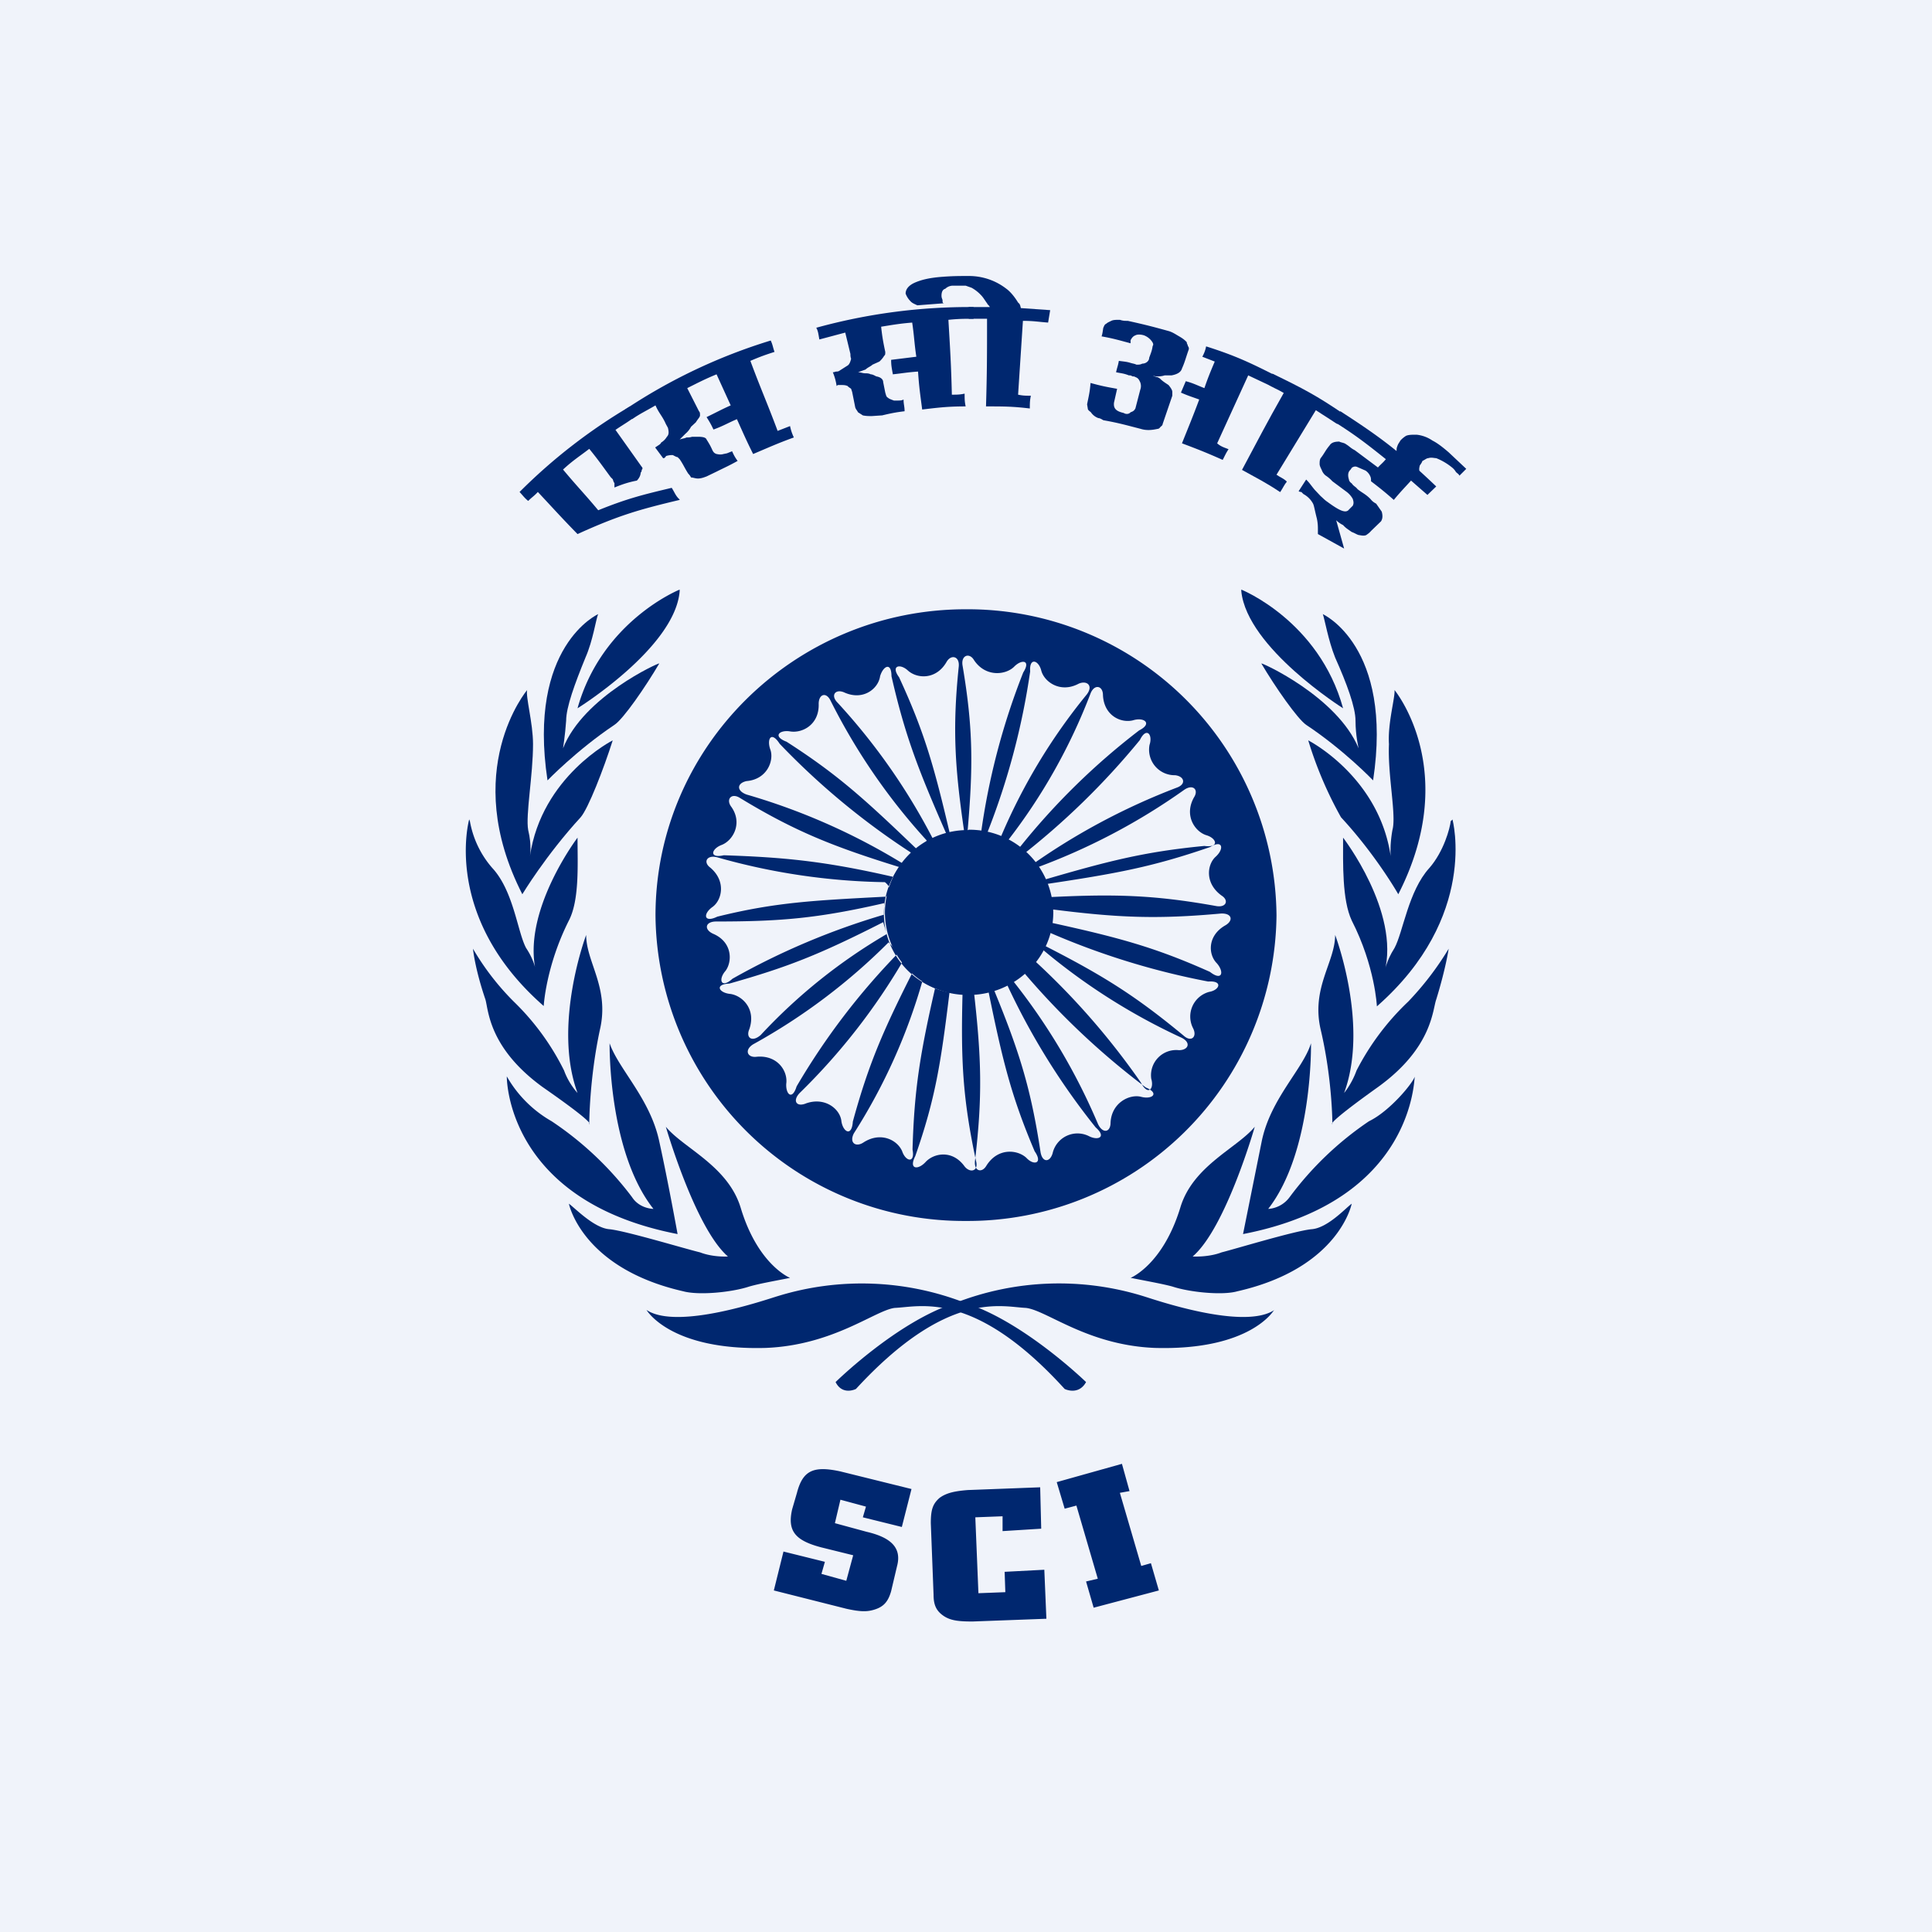 <svg xmlns="http://www.w3.org/2000/svg" width="56" height="56"><path fill="#F0F3FA" d="M0 0h56v56H0z"/><path d="M18.74 37.97s.68 1.18 3.46 1.1c1.97-.08 3.18-1.1 3.74-1.16.73-.03 2.3-.53 4.92 2.35 0 0 .4.2.62-.2 0 0-1.8-1.75-3.49-2.29a8.27 8.27 0 00-5.45-.2c-.31.09-2.9 1-3.8.4zm4.16-.93s-.93-.37-1.43-2.03c-.37-1.22-1.66-1.73-2.17-2.35 0 0 .85 2.94 1.8 3.76 0 0-.42.03-.81-.12-.42-.1-2.14-.62-2.62-.67-.45-.03-1.01-.62-1.18-.74 0 0 .37 1.87 3.32 2.54.45.12 1.4.03 1.91-.14.28-.08.62-.14 1.18-.25z" fill="#00276F"/><path d="M19.64 35.77s-.28-1.55-.53-2.68c-.26-1.24-1.18-2.1-1.44-2.85 0 0-.05 3.13 1.27 4.8 0 0-.4 0-.62-.34a9.52 9.52 0 00-2.33-2.2 3.47 3.47 0 01-1.3-1.3s-.05 3.6 4.95 4.57z" fill="#00276F"/><path d="M17.08 32.58s0-1.3.31-2.74c.28-1.21-.4-1.95-.4-2.74 0 0-.98 2.6-.25 4.58 0 0-.25-.26-.39-.65a7.27 7.27 0 00-1.46-2 7.5 7.5 0 01-1.18-1.53s.05.56.36 1.47c.09.3.09 1.4 1.66 2.54 1.58 1.1 1.35 1.07 1.35 1.07z" fill="#00276F"/><path d="M13.6 23.75s-.8 2.82 2.16 5.41c0 0 .06-1.15.73-2.48.31-.6.25-1.64.25-2.4 0 0-1.63 2.15-1.2 3.9 0 0-.03-.31-.29-.7-.25-.46-.36-1.65-.98-2.32a2.8 2.8 0 01-.65-1.36l-.02-.05z" fill="#00276F"/><path d="M15.28 20s-1.97 2.34-.14 5.92c0 0 .68-1.13 1.69-2.23.22-.25.67-1.41.93-2.23 0 0-2.06 1.04-2.4 3.36 0 0 .06-.31-.05-.76-.08-.43.14-1.58.14-2.49 0-.62-.22-1.38-.17-1.58z" fill="#00276F"/><path d="M17.34 17.8s-2.06.92-1.47 4.82c0 0 .85-.88 1.94-1.61.26-.17.9-1.1 1.3-1.78 0-.03-2.2.96-2.79 2.46 0 0 .06-.37.09-.8 0-.39.25-1.07.56-1.83.22-.5.3-1.1.37-1.27z" fill="#00276F"/><path d="M19.7 17.09s-2.25.9-2.96 3.44c0 0 2.82-1.75 2.96-3.39v-.05zm17.23 20.88s-.67 1.18-3.46 1.1c-1.96-.08-3.14-1.1-3.74-1.16-.7-.03-2.27-.53-4.92 2.35 0 0-.39.2-.59-.2 0 0 1.78-1.75 3.46-2.29a8.28 8.28 0 015.46-.2c.3.09 2.9 1 3.8.4zm-4.16-.93s.93-.37 1.44-2.03c.36-1.22 1.65-1.73 2.16-2.35 0 0-.84 2.94-1.8 3.76 0 0 .45.03.84-.12.4-.1 2.11-.62 2.6-.67.47-.03 1-.62 1.17-.74 0 0-.36 1.87-3.32 2.54-.42.12-1.37.03-1.88-.14-.3-.08-.65-.14-1.2-.25z" fill="#00276F"/><path d="M36.03 35.77l.54-2.68c.25-1.24 1.2-2.1 1.43-2.85 0 0 .06 3.13-1.24 4.8 0 0 .37 0 .62-.34a9.42 9.42 0 012.3-2.2c.6-.29 1.27-1.1 1.33-1.3-.03 0 .03 3.6-4.98 4.57z" fill="#00276F"/><path d="M38.62 32.58s0-1.3-.34-2.74c-.28-1.21.42-1.95.42-2.74 0 0 .99 2.6.26 4.58 0 0 .22-.26.36-.65a7.41 7.41 0 011.5-2 8.72 8.72 0 001.17-1.53s-.08.56-.36 1.47c-.11.3-.11 1.4-1.69 2.54-1.54 1.1-1.32 1.07-1.32 1.07z" fill="#00276F"/><path d="M42.1 23.75s.77 2.82-2.19 5.42c0 0-.05-1.16-.73-2.49-.28-.6-.25-1.64-.25-2.4 0 0 1.66 2.15 1.2 3.9 0 0 .04-.31.29-.7.25-.46.4-1.65 1.01-2.32.42-.48.6-1.16.62-1.36l.06-.05z" fill="#00276F"/><path d="M40.42 20s1.94 2.34.11 5.92c0 0-.64-1.13-1.66-2.23a11.2 11.2 0 01-.95-2.23s2.05 1.04 2.39 3.36c0 0-.03-.31.05-.76.12-.43-.14-1.58-.1-2.49-.04-.62.19-1.38.16-1.58z" fill="#00276F"/><path d="M38.34 17.8s2.05.92 1.46 4.82c0 0-.84-.88-1.94-1.61-.25-.17-.9-1.1-1.3-1.78 0-.03 2.2.96 2.82 2.46 0 0-.09-.37-.09-.8 0-.39-.25-1.07-.59-1.83-.2-.5-.3-1.1-.36-1.27z" fill="#00276F"/><path d="M35.98 17.09s2.25.9 2.95 3.44c0 0-2.78-1.75-2.95-3.39v-.05z" fill="#00276F"/><path fill-rule="evenodd" d="M27.99 17.66A8.95 8.95 0 0137 26.54a8.95 8.95 0 01-9.01 8.85A8.94 8.94 0 0119 26.54c0-4.9 4.04-8.88 8.99-8.88zm-.03 6.53c1.3 0 2.36 1.02 2.36 2.3a2.36 2.36 0 01-2.36 2.32 2.34 2.34 0 01-2.34-2.33c0-1.27 1.05-2.3 2.34-2.29zm.08-.03c.17-1.93.17-3.04-.14-4.87-.05-.3.2-.38.33-.16.33.5.91.44 1.16.2.22-.23.5-.2.27.16a20.17 20.17 0 00-1.23 4.7c-.09.14-.25.11-.39-.03zm-.08.03c-.28-1.9-.36-3.04-.17-4.87.03-.3-.22-.36-.35-.14-.3.53-.86.5-1.13.25-.22-.2-.5-.14-.25.2.74 1.6 1.02 2.6 1.49 4.61.1.12.3.06.4-.05zm-.88.2a18.01 18.01 0 00-2.8-4.02c-.22-.22-.06-.41.19-.3.55.25.99-.11 1.04-.47.09-.3.33-.42.33 0 .39 1.71.77 2.7 1.6 4.59-.03.11-.2.17-.36.2zm-.22-.03a17.88 17.88 0 01-2.78-4.04c-.13-.28-.35-.2-.35.08.02.6-.47.86-.83.8-.3-.05-.52.14-.1.3 1.48.95 2.27 1.67 3.76 3.1.19.03.27-.1.3-.24zm-.66.69a18.54 18.54 0 00-4.56-2.02c-.3-.11-.28-.33 0-.39.6-.05.8-.6.69-.91-.11-.3.02-.56.27-.17a21.34 21.34 0 003.8 3.15c.05.14-.12.25-.2.34zm-.14.08c-1.87-.58-3-1.02-4.61-2-.25-.16-.42.04-.25.26.33.47.05.97-.28 1.1-.3.11-.38.4.06.3 1.76.06 2.94.17 4.97.64.03-.13.17-.16.11-.3zm-.4.44a18.8 18.8 0 01-4.87-.72c-.3-.08-.42.14-.2.3.47.4.33.95.06 1.14-.28.2-.25.47.14.28 1.7-.42 2.8-.47 4.89-.58.16-.14.14-.28-.03-.42zm-.04.61c-1.92.44-3 .53-4.86.53-.33 0-.36.24-.08.36.55.24.55.8.35 1.07-.22.25-.13.53.2.23a20.9 20.9 0 014.4-1.86v-.33zm.09.89A15.97 15.97 0 0022.05 30c-.25.22-.44.08-.33-.17.2-.58-.2-.97-.55-1.02-.33-.03-.47-.28-.03-.3 1.7-.48 2.61-.84 4.46-1.78l.1.34zm.05.24a17.48 17.48 0 01-3.93 2.96c-.27.17-.16.4.11.36.6-.05.9.42.85.78-.02.3.17.5.3.08a20.03 20.03 0 012.95-3.87l-.28-.3zm.44.5a18.25 18.25 0 01-3.02 3.87c-.22.23-.09.42.19.3.55-.19.99.17 1.02.53.05.3.3.45.33 0 .46-1.68.88-2.65 1.81-4.48l-.33-.22zm2.78-3.48a16.9 16.9 0 012.52-4.2c.2-.26 0-.42-.24-.31-.53.28-1-.06-1.08-.39-.08-.3-.35-.38-.32.03a20.78 20.78 0 01-1.24 4.67c0 .17.16.28.36.2zm.22.05a16.62 16.62 0 002.41-4.28c.11-.28.36-.23.36.05.03.61.55.83.9.72.31-.08.53.11.15.3a20 20 0 00-3.47 3.4c-.24.17-.35-.08-.35-.19zm.55.8a19.12 19.12 0 014.36-2.35c.28-.1.22-.33-.05-.36a.74.74 0 01-.74-.88c.1-.3-.09-.53-.28-.14a21.68 21.68 0 01-3.49 3.4l.2.34zm.21 0a18.3 18.3 0 004.37-2.29c.25-.17.42 0 .28.22-.3.53.03 1 .36 1.1.3.09.38.37-.06.31-1.76.17-2.8.44-4.78 1.02l-.16-.35zm.33.83c1.96-.1 3.11-.08 4.95.25.3.06.39-.16.17-.3-.5-.36-.42-.91-.17-1.13.25-.23.2-.5-.16-.28-1.68.58-2.72.77-4.79 1.08V26zm.14.34c1.95.25 3.08.3 4.95.13.33-.02.38.2.14.34-.53.3-.5.85-.25 1.1.22.25.16.53-.2.25-1.61-.72-2.66-1-4.67-1.44l.03-.38zm-.27 1c1.73.88 2.69 1.46 4.15 2.67.22.2.4.03.27-.22a.74.74 0 01.47-1.05c.3-.05.41-.33-.03-.3A21.76 21.76 0 0130.35 27l-.2.33zm-.06.07a17.92 17.92 0 004.15 2.66c.28.14.2.36-.08.36a.73.73 0 00-.8.83c.09.3-.1.5-.3.11a21.3 21.3 0 00-3.21-3.65l.24-.3zm-.77.97a17.86 17.86 0 012.5 4.2c.14.28.36.23.36-.05.03-.58.55-.83.88-.75.33.09.55-.1.14-.27a22.01 22.01 0 01-3.55-3.35l-.33.22zm-.52.3c.74 1.8 1.07 2.86 1.35 4.7.05.31.27.31.35.04a.74.74 0 011.05-.5c.27.14.52.03.2-.25a20.27 20.27 0 01-2.56-4.12l-.39.14zm-.58.06c.22 1.94.25 3.04.03 4.9-.03.3.2.36.33.14.33-.53.9-.47 1.16-.23.21.23.49.17.24-.19-.68-1.6-.93-2.63-1.34-4.64l-.42.02zm-.33.03c-.05 1.94 0 3.04.39 4.87.08.3-.17.36-.33.16-.36-.5-.9-.38-1.13-.13-.22.24-.5.22-.3-.17.58-1.66.74-2.68.99-4.73h.38zm-1.15-.39a16.73 16.73 0 01-2 4.46c-.14.27.05.41.27.27.5-.33.99-.08 1.13.25.1.3.38.36.3-.05.05-1.75.22-2.8.68-4.79l-.38-.14z" fill="#00276F"/><path d="M28.07 24.05a2.43 2.43 0 012.46 2.4c0 1.3-1.1 2.39-2.46 2.39a2.4 2.4 0 01-2.42-2.38 2.4 2.4 0 012.42-2.4zM22.7 44.97l1.21.3-.1.35.72.2.2-.74-.93-.23c-.76-.2-.98-.48-.84-1.1l.14-.48c.17-.65.48-.79 1.26-.62l2.06.51-.28 1.1-1.13-.28.09-.31-.74-.2-.16.68.92.25c.73.17 1.02.48.88 1l-.17.72c-.09.32-.23.46-.5.54-.2.06-.4.06-.8-.03l-2.1-.53.28-1.13zm7.63 1.95l-2.14.08c-.42 0-.65-.03-.85-.17-.2-.14-.28-.31-.28-.6l-.08-2.08c0-.4.06-.56.25-.73.2-.15.45-.2.82-.23l2.1-.08.03 1.2-1.12.07v-.43l-.79.03.09 2.2.78-.03-.02-.59 1.15-.06.06 1.42zm1.15-1.08l.34-.08-.62-2.12-.34.09-.23-.77 1.89-.53.22.79-.28.05.62 2.12.28-.08.23.79-1.89.5-.22-.76zM19.7 14.49c-1.18.28-1.77.45-2.96.99-.47-.48-.7-.74-1.15-1.22-.11.12-.17.15-.28.26-.11-.09-.14-.14-.25-.26a16.03 16.03 0 013.2-2.48c.06.11.12.17.17.28-.22.17-.34.23-.59.4l.76 1.07c.03.03.03.06 0 .09 0 .02 0 .05-.03.08 0 .08-.05.17-.11.23-.25.05-.4.1-.65.2V14c-.03-.03-.03-.06-.05-.11l-.06-.06c-.25-.34-.36-.5-.62-.82-.3.23-.48.34-.76.6.4.48.62.7 1.02 1.18.84-.34 1.29-.45 2.13-.65.09.14.11.23.23.34z" fill="#00276F"/><path d="M23.01 12.68c-.47.17-.73.29-1.18.48-.2-.4-.28-.59-.47-1.01-.26.11-.4.2-.68.3-.06-.13-.11-.22-.2-.36.29-.14.43-.22.7-.34l-.41-.9c-.34.14-.51.23-.85.4l.34.67c.03.03.03.06.03.12 0 .05-.06.1-.12.2l-.14.13a.67.67 0 01-.16.2l-.17.17c.08-.03.14-.03.2-.06.05 0 .1 0 .16-.02h.17c.14 0 .23.02.25.08.09.14.12.2.17.31.03.06.06.09.12.11.02 0 .1.03.2 0l.1-.02.15-.06c.05.11.08.17.16.28-.25.14-.39.2-.61.31l-.29.14c-.08.03-.16.06-.25.06-.08 0-.14-.03-.2-.03a.4.4 0 00-.08-.11c-.11-.17-.14-.26-.25-.42l-.06-.06c-.03 0-.08-.03-.14-.06-.03 0-.11 0-.2.03 0 .03-.02.03-.05.06h-.03l-.23-.31.09-.06c.05-.03.08-.06.08-.08a.49.49 0 00.17-.17c.06-.06.06-.14.03-.26l-.06-.11c-.1-.23-.2-.31-.3-.54-.29.17-.43.23-.68.4l-.2-.28a16.05 16.05 0 014.22-2c.06.13.06.19.11.33-.28.09-.42.14-.7.26.3.81.48 1.2.79 2.03l.36-.14c.03.14.06.22.11.33zm4.99-.9c-.51 0-.77.03-1.27.09-.06-.46-.09-.65-.12-1.1-.3.02-.45.05-.73.08-.03-.17-.05-.25-.05-.42l.73-.09c-.06-.4-.06-.59-.12-.99-.36.03-.53.06-.9.12.03.28.06.45.12.73 0 .06 0 .09-.03.11a.73.73 0 01-.14.17l-.2.09c-.05.05-.14.08-.2.14l-.22.08c.08 0 .14.03.2.03.05 0 .11 0 .17.03.05 0 .1.03.16.06.12.02.2.08.2.17l.06.3c.03.1.03.12.08.15.03.03.09.05.17.08h.11c.06 0 .12 0 .17-.03 0 .14.03.2.03.34-.25.03-.4.06-.65.12l-.3.02c-.09 0-.17 0-.26-.02l-.14-.09c-.03-.06-.06-.08-.08-.14l-.09-.45-.03-.09c-.02-.02-.08-.05-.1-.08-.07-.03-.12-.03-.2-.03h-.06c-.03 0-.03 0-.06.03a1.62 1.62 0 00-.11-.4c.06 0 .06-.02.11-.02.06 0 .09-.03.09-.03l.22-.14c.06-.03.09-.12.11-.2-.02-.06-.02-.09-.02-.14l-.15-.62-.75.2c-.03-.15-.03-.23-.09-.34a16.7 16.7 0 014.56-.6v.34c-.28 0-.43 0-.73.03.05.85.08 1.3.1 2.17.15 0 .23 0 .37-.03 0 .15 0 .23.03.37z" fill="#00276F"/><path d="M29.85 11.84c-.5-.06-.76-.06-1.27-.06.03-1.01.03-1.52.03-2.54h-.53V8.9h.61c-.02-.05-.05-.05-.08-.11-.06-.08-.11-.17-.17-.23a1.09 1.09 0 00-.28-.22l-.17-.06h-.36a.32.32 0 00-.23.09c-.08.02-.11.1-.11.2 0 .08.03.1.03.14 0 .05 0 .08.05.08l-.78.06c-.06-.03-.15-.06-.2-.12a.6.6 0 01-.14-.22c0-.12.08-.23.25-.31.2-.09.42-.14.73-.17.37-.03.54-.03.87-.03a1.765 1.765 0 011.07.37c.11.08.23.22.34.4.06.05.06.08.08.16l.85.06-.06.36c-.28-.02-.42-.05-.73-.05l-.14 2.14c.14.03.22.03.37.03-.03.14-.03.23-.03.37zm4.41-1.16c-.03.11-.14.17-.3.2h-.2a.63.63 0 01-.2.03c-.06 0-.09 0-.14-.03.03.03.05.03.11.05.03 0 .08.03.11.06.06.06.14.11.23.17.05.06.11.14.11.2v.11l-.28.82c0 .03-.03.06-.06.08-.02.03-.05.06-.08.06-.14.03-.31.06-.5 0-.43-.11-.63-.17-1.08-.25-.05-.03-.1-.06-.14-.06a.44.44 0 01-.22-.17c-.03-.03-.09-.06-.09-.11l-.02-.12c.05-.25.08-.36.1-.62.32.09.49.12.77.17l-.09.4c-.02.17.06.25.28.3.06.04.15.04.2-.02.09-.03.11-.06.14-.11l.14-.54a.31.31 0 000-.22c-.03-.06-.05-.12-.14-.15-.03-.02-.05-.02-.08-.02-.06-.03-.06-.03-.11-.03-.15-.06-.23-.06-.37-.09.03-.14.06-.2.08-.33.14.02.2.02.31.05.09.03.14.03.2.06.08 0 .11 0 .17-.03.11 0 .2-.08.2-.17.05-.14.08-.2.1-.34.04-.05 0-.11-.05-.17a.51.51 0 00-.2-.14c-.1-.03-.2-.03-.25 0-.08.03-.11.09-.14.14v.09c-.34-.09-.5-.14-.84-.2.03-.09.03-.14.05-.25.03-.06.03-.09.09-.12.03-.03.08-.05.14-.08.06-.03.14-.03.25-.03.09.03.14.03.23.03.5.11.73.17 1.2.3.12.04.2.1.29.15.05.03.14.08.22.17 0 .06.03.06.03.11.03.03.03.06.03.09-.09.25-.11.36-.2.56zm1.18 2.65c-.45-.2-.7-.3-1.18-.48.2-.5.31-.76.5-1.27-.22-.08-.3-.1-.53-.2l.14-.33c.2.05.31.11.54.2.11-.32.17-.46.3-.77l-.36-.14c.06-.11.09-.2.11-.3.85.27 1.27.47 2.06.87-.06.1-.09.17-.14.3l-.7-.33-.9 1.97c.1.09.2.12.33.17-.08.12-.11.2-.17.31z" fill="#00276F"/><path d="M37.1 14.26c-.42-.28-.65-.39-1.1-.64.48-.9.7-1.33 1.21-2.23-.2-.12-.3-.14-.47-.26l.14-.3c.87.42 1.29.64 2.08 1.18l-.2.28-.62-.4L37 13.76c.11.08.2.1.3.2-.08.1-.1.16-.19.3z" fill="#00276F"/><path d="M41.38 14.35l-.48-.42c-.2.22-.31.33-.5.56-.26-.23-.4-.34-.66-.54 0-.05 0-.1-.02-.14a.38.38 0 00-.14-.17l-.23-.1c-.08-.04-.14 0-.17.02-.03.06-.05.06-.08.11-.03.06-.03.14 0 .23 0 .03.03.08.08.11.06.09.11.09.17.17.14.11.23.14.37.28.05.06.08.09.17.14l.16.23c.03.11.03.2-.02.28l-.29.28c-.05.06-.1.09-.14.12-.05.02-.1.02-.2 0-.05 0-.13-.06-.22-.09-.11-.08-.17-.11-.25-.2a.784.784 0 01-.2-.14l.23.82-.76-.42v-.14c0-.06 0-.17-.03-.31-.06-.23-.08-.37-.11-.43a.68.68 0 00-.28-.28l-.06-.06c-.06 0-.06-.02-.08-.02l.22-.34c.11.11.14.17.25.3l.17.18c.06.05.11.11.2.17.34.25.53.34.62.22l.11-.11c.03-.06.03-.11 0-.2a.66.66 0 00-.2-.22l-.39-.29a1.03 1.03 0 00-.2-.17.363.363 0 01-.11-.16c-.03-.06-.06-.12-.06-.17 0-.06 0-.12.03-.17.11-.14.14-.23.26-.37.05-.08.14-.11.28-.11.05.03.14.03.2.08.1.06.13.11.25.17l.67.5c.09-.1.14-.13.23-.24-.6-.48-.9-.71-1.52-1.1l.2-.29c1.18.76 1.74 1.19 2.78 2.18l-.26.25zm.92-.57c-.03-.05-.05-.05-.1-.1a.443.443 0 00-.1-.12 1.75 1.75 0 00-.47-.28c-.06 0-.14-.03-.23 0-.05 0-.1.05-.17.08-.02.06-.05.09-.08.14 0 .03-.03.09 0 .17-.28-.22-.4-.34-.67-.56 0-.09 0-.12.02-.17.03-.09.06-.11.09-.17a.75.75 0 01.17-.14c.08-.03.17-.03.3-.03a1 1 0 01.46.17c.16.08.33.22.47.34l.51.48-.2.2z" fill="#00276F"/></svg>